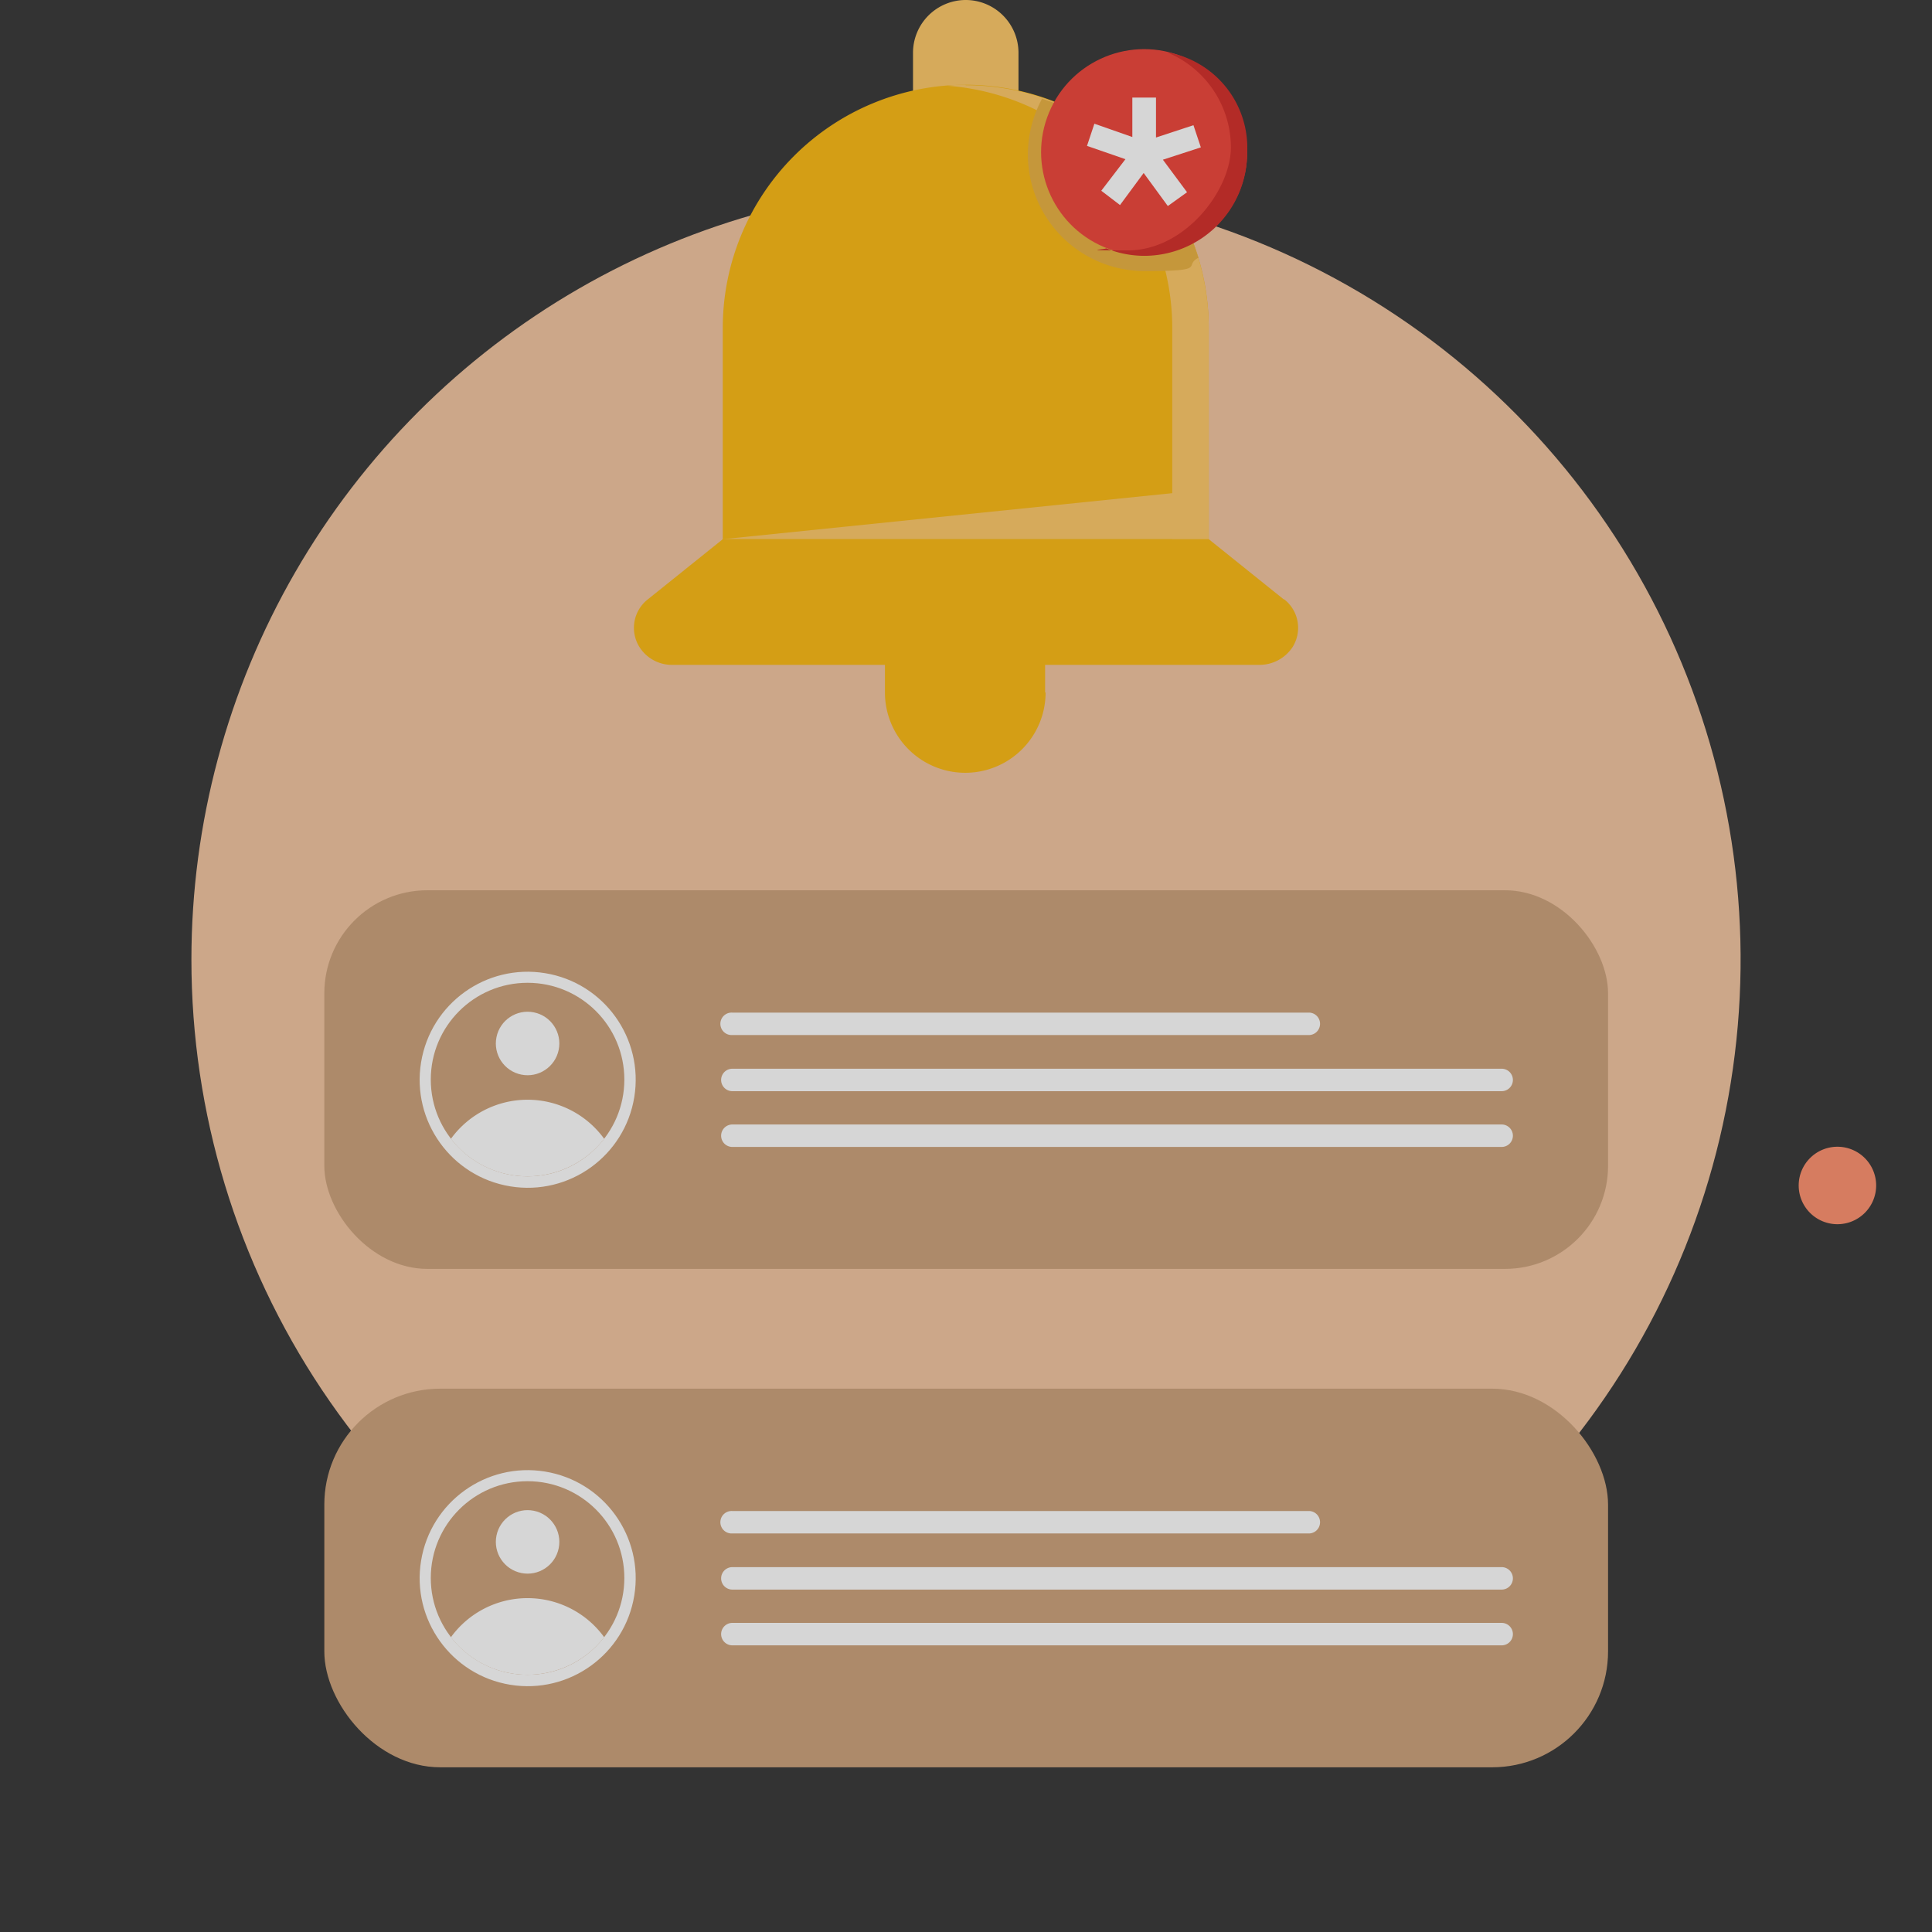 <svg xmlns="http://www.w3.org/2000/svg" xmlns:xlink="http://www.w3.org/1999/xlink" width="150" height="150" viewBox="0 0 150 150">
  <rect x="0" y="0" width="150" height="150" fill="#333333" stroke="none"/>
  <defs>
    <clipPath id="clip-path">
      <rect id="Rectangle_30412" data-name="Rectangle 30412" width="150" height="150" transform="translate(0.174 0.174)" fill="none"/>
    </clipPath>
    <clipPath id="clip-path-2">
      <path id="Path_158114" data-name="Path 158114" d="M30,89.14A60.14,60.14,0,1,0,90.14,29,60.14,60.14,0,0,0,30,89.14" transform="translate(-30 -29)" fill="#f2c49f"/>
    </clipPath>
  </defs>
  <g id="Group_89987" data-name="Group 89987" transform="translate(-0.174 -0.174)" opacity="0.8">
    <g id="Group_89986" data-name="Group 89986" clip-path="url(#clip-path)">
      <g id="Group_89978" data-name="Group 89978" transform="translate(15.035 14.534)">
        <g id="Group_89977" data-name="Group 89977" clip-path="url(#clip-path-2)">
          <rect id="Rectangle_30407" data-name="Rectangle 30407" width="120.979" height="120.979" transform="translate(-0.702 0.004) rotate(-0.334)" fill="#f2c49f"/>
        </g>
      </g>
      <g id="Group_89985" data-name="Group 89985">
        <g id="Group_89984" data-name="Group 89984" clip-path="url(#clip-path)">
          <path id="Path_158118" data-name="Path 158118" d="M102.456,166.956h45.2a2.456,2.456,0,0,1,0,4.911h-45.2a2.456,2.456,0,1,1,0-4.911" transform="translate(-49.884 -83.284)" fill="#f2c49f"/>
          <path id="Path_158128" data-name="Path 158128" d="M282.007,178A3.007,3.007,0,1,1,279,181.007,3.007,3.007,0,0,1,282.007,178" transform="translate(-139.176 -88.793)" fill="#ff8f6b"/>
        </g>
      </g>
    </g>
    <g id="Group_90030" data-name="Group 90030" transform="translate(3726.174 1287.174)">
      <rect id="Rectangle_30422" data-name="Rectangle 30422" width="150" height="150" transform="translate(-3726 -1287)" fill="none"/>
      <g id="Group_90023" data-name="Group 90023" transform="translate(-4159.452 -1567.9)">
        <path id="Path_158196" data-name="Path 158196" d="M543.394,280.9a4.1,4.1,0,0,0-4.094,4.094V291h8.189v-6.008A4.1,4.1,0,0,0,543.394,280.9Z" transform="translate(-34.962)" fill="#ffc865"/>
        <g id="Group_90018" data-name="Group 90018" transform="translate(489.568 287.482)">
          <path id="Path_158197" data-name="Path 158197" d="M500.7,334.49V316.965A18.878,18.878,0,0,1,519.565,298.1h0a18.878,18.878,0,0,1,18.865,18.865V334.49H500.7Z" transform="translate(-500.7 -298.1)" fill="#fcb90e"/>
          <path id="Path_158198" data-name="Path 158198" d="M547.716,298.1h0a8.783,8.783,0,0,0-1.416.077A18.877,18.877,0,0,1,563.749,317v17.526h2.832V317a18.878,18.878,0,0,0-18.865-18.865Z" transform="translate(-528.851 -298.1)" fill="#ffc865"/>
          <path id="Path_158199" data-name="Path 158199" d="M538.43,380.2v3.865H500.7Z" transform="translate(-500.7 -348.784)" fill="#ffc865"/>
        </g>
        <g id="Group_90021" data-name="Group 90021" transform="translate(511.81 282.242)">
          <path id="Path_158200" data-name="Path 158200" d="M563.71,300.9a9.189,9.189,0,0,0-1.11,4.324,9.064,9.064,0,0,0,9.069,9.069c5.013,0,2.946-.383,4.171-1.033a18.792,18.792,0,0,0-12.168-12.36Z" transform="translate(-561.156 -294.589)" fill="#eab03d"/>
          <g id="Group_90020" data-name="Group 90020" transform="translate(0)">
            <g id="Group_90019" data-name="Group 90019">
              <circle id="Ellipse_6479" data-name="Ellipse 6479" cx="7.997" cy="7.997" r="7.997" transform="translate(0 14.745) rotate(-67.2)" fill="#ef4136"/>
              <path id="Path_158201" data-name="Path 158201" d="M582.09,291.5a8,8,0,0,1,4.974,7.385c0,3.329-3.559,8-8,8s-1.186-.077-1.76-.191a7.9,7.9,0,0,0,3.023.612,7.994,7.994,0,0,0,8-8A7.527,7.527,0,0,0,582.09,291.5Z" transform="translate(-569.855 -288.786)" fill="#d32924"/>
            </g>
            <path id="Path_158202" data-name="Path 158202" d="M579.957,300.738V303.8l2.908-.957.574,1.722-2.946.957,1.875,2.526-1.492,1.071L579,306.555l-1.837,2.487-1.454-1.11,1.875-2.449L574.6,304.45l.574-1.722,2.946,1.033V300.7h1.837Z" transform="translate(-568.564 -294.465)" fill="#fff"/>
          </g>
        </g>
        <g id="Group_90022" data-name="Group 90022" transform="translate(482.668 322.762)">
          <path id="Path_158203" data-name="Path 158203" d="M546.075,411.337a6.237,6.237,0,0,1-12.474,0V405.1h12.436v6.237Z" transform="translate(-514.111 -399.437)" fill="#fcb90e"/>
          <path id="Path_158204" data-name="Path 158204" d="M533.114,394.968,527.3,390.3h-37.73l-5.816,4.668a2.806,2.806,0,0,0-.651,3.712h0a2.983,2.983,0,0,0,2.564,1.378h45.574a3.073,3.073,0,0,0,2.564-1.378h0a2.806,2.806,0,0,0-.651-3.712Z" transform="translate(-482.668 -390.3)" fill="#fcb90e"/>
        </g>
      </g>
      <g id="Group_90030-2" data-name="Group 90030" transform="translate(-341.3 -166)">
        <rect id="Rectangle_30420" data-name="Rectangle 30420" width="99.669" height="29.396" rx="8" transform="translate(-3359.52 -1051.88)" fill="#cca078"/>
        <g id="Group_90026" data-name="Group 90026" transform="translate(-3353.362 -1046.798)">
          <g id="Group_90024" data-name="Group 90024" transform="translate(0 0)">
            <circle id="Ellipse_6480" data-name="Ellipse 6480" cx="8.386" cy="8.386" r="8.386" transform="translate(0 16.551) rotate(-80.7)" fill="#fff"/>
            <circle id="Ellipse_6481" data-name="Ellipse 6481" cx="7.514" cy="7.514" r="7.514" transform="translate(2.108 2.102)" fill="#cca078"/>
            <path id="Path_158206" data-name="Path 158206" d="M449.051,557.351A7.55,7.55,0,0,0,455,554.436a7.351,7.351,0,0,0-11.9,0A7.506,7.506,0,0,0,449.051,557.351Z" transform="translate(-439.429 -540.221)" fill="#fff"/>
            <circle id="Ellipse_6482" data-name="Ellipse 6482" cx="2.465" cy="2.465" r="2.465" transform="translate(6.717 8.738) rotate(-78.5)" fill="#fff"/>
          </g>
          <g id="Group_90025" data-name="Group 90025" transform="translate(24.621 4.416)">
            <path id="Path_158207" data-name="Path 158207" d="M558.487,530.643H513.672a.872.872,0,1,1,0-1.743h44.815a.872.872,0,0,1,0,1.743Z" transform="translate(-512.8 -528.9)" fill="#fff"/>
            <path id="Path_158208" data-name="Path 158208" d="M573.4,545.143H513.672a.872.872,0,0,1,0-1.743H573.4a.872.872,0,1,1,0,1.743Z" transform="translate(-512.8 -539.042)" fill="#fff"/>
            <path id="Path_158209" data-name="Path 158209" d="M573.4,559.543H513.672a.872.872,0,0,1,0-1.743H573.4a.872.872,0,1,1,0,1.743Z" transform="translate(-512.8 -549.113)" fill="#fff"/>
          </g>
        </g>
      </g>
      <g id="Group_90031" data-name="Group 90031" transform="translate(-341.3 -127.304)">
        <rect id="Rectangle_30420-2" data-name="Rectangle 30420" width="99.669" height="29.396" rx="9" transform="translate(-3359.52 -1051.88)" fill="#cca078"/>
        <g id="Group_90026-2" data-name="Group 90026" transform="translate(-3353.362 -1046.798)">
          <g id="Group_90024-2" data-name="Group 90024" transform="translate(0 0)">
            <circle id="Ellipse_6480-2" data-name="Ellipse 6480" cx="8.386" cy="8.386" r="8.386" transform="translate(0 16.551) rotate(-80.7)" fill="#fff"/>
            <circle id="Ellipse_6481-2" data-name="Ellipse 6481" cx="7.514" cy="7.514" r="7.514" transform="translate(2.108 2.102)" fill="#cca078"/>
            <path id="Path_158206-2" data-name="Path 158206" d="M449.051,557.351A7.55,7.55,0,0,0,455,554.436a7.351,7.351,0,0,0-11.9,0A7.506,7.506,0,0,0,449.051,557.351Z" transform="translate(-439.429 -540.221)" fill="#fff"/>
            <circle id="Ellipse_6482-2" data-name="Ellipse 6482" cx="2.465" cy="2.465" r="2.465" transform="translate(6.717 8.738) rotate(-78.5)" fill="#fff"/>
          </g>
          <g id="Group_90025-2" data-name="Group 90025" transform="translate(24.621 4.416)">
            <path id="Path_158207-2" data-name="Path 158207" d="M558.487,530.643H513.672a.872.872,0,1,1,0-1.743h44.815a.872.872,0,0,1,0,1.743Z" transform="translate(-512.8 -528.9)" fill="#fff"/>
            <path id="Path_158208-2" data-name="Path 158208" d="M573.4,545.143H513.672a.872.872,0,0,1,0-1.743H573.4a.872.872,0,1,1,0,1.743Z" transform="translate(-512.8 -539.042)" fill="#fff"/>
            <path id="Path_158209-2" data-name="Path 158209" d="M573.4,559.543H513.672a.872.872,0,0,1,0-1.743H573.4a.872.872,0,1,1,0,1.743Z" transform="translate(-512.8 -549.113)" fill="#fff"/>
          </g>
        </g>
      </g>
    </g>
  </g>
</svg>

